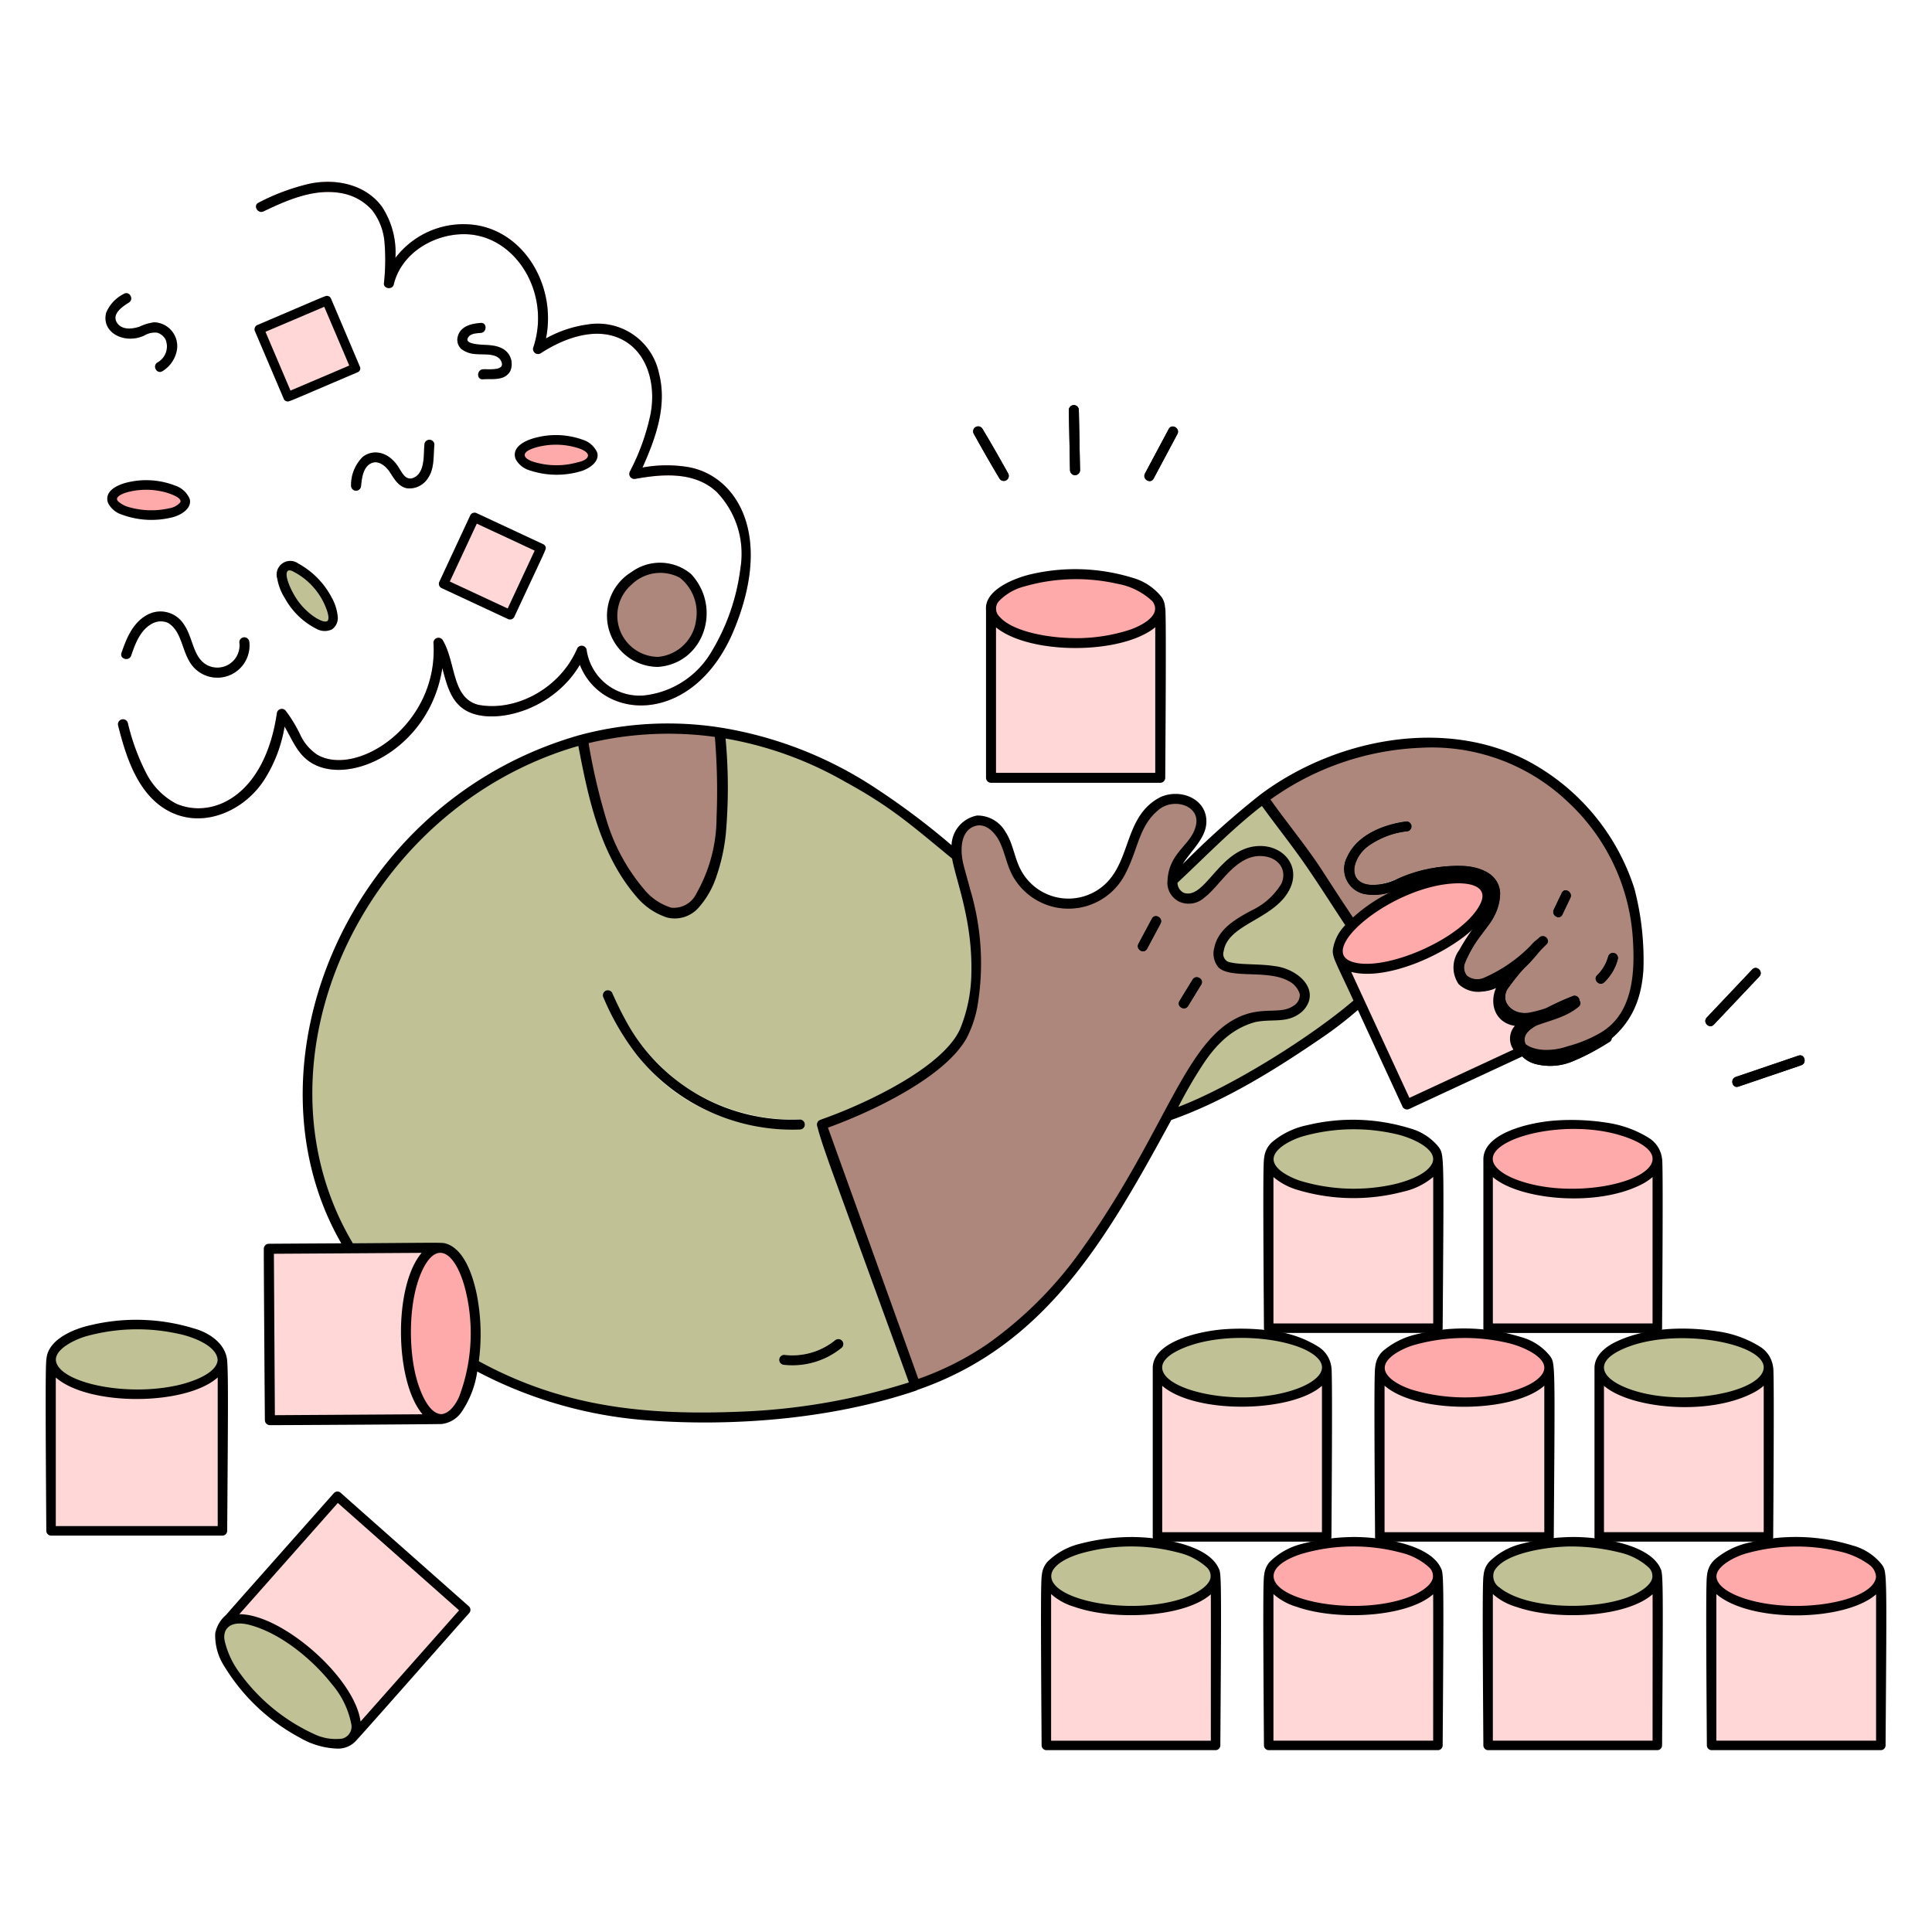 <svg xmlns="http://www.w3.org/2000/svg" viewBox="0 0 200 200"><g><path d="M138.361,99.214a2.439,2.439,0,0,1,.149-1.946,6.659,6.659,0,0,1,1.079-1.541c-1.3-1.985-2.581-3.983-3.914-5.945-1.624-2.388-3.482-4.609-5.13-6.981a.281.281,0,0,1,.072-.366.1.1,0,0,0-.026.011,106.136,106.136,0,0,0-8.829,7.962,3.05,3.05,0,0,0-.1.894,1.346,1.346,0,0,0,1.114,1.425c1.083.174,2.058-.94,2.665-1.688a13.177,13.177,0,0,1,2.288-2.276c2.8-2.1,6.291-.48,5.907,2.192a4.477,4.477,0,0,1-1.427,2.429c-2.026,1.824-6.1,2.8-5.73,5.749.146.615.752.723,1.3.8,2.25.3,5.074-.184,6.876,1.577a2.535,2.535,0,0,1,.686,1.181,2.051,2.051,0,0,1-.942,2.076,4.807,4.807,0,0,1-2.863.669,6.693,6.693,0,0,0-4.89,1.9,17.829,17.829,0,0,0-3.221,4.225c-.649,1.147-2.208,3.979-2.35,4.241,6.408-2.218,16.023-8.323,19.582-11.6C138.35,99.215,138.376,99.315,138.361,99.214Z" fill="#c0c195"></path><path d="M169.428,94.036c-1.025-6.139-5.359-11.621-10.693-14.687-8.508-4.891-20.1-2.878-28.086,3.054-.011.01-.022.021-.032.032a.28.28,0,0,0-.072.366c1.648,2.372,3.506,4.593,5.13,6.981,1.333,1.961,2.615,3.96,3.914,5.945a18.563,18.563,0,0,1,10.491-5.045,13.012,13.012,0,0,0-5.033,1.26,6.15,6.15,0,0,1-3.847.6,2.65,2.65,0,0,1-1.732-3.864c1.036-2.257,3.71-3.3,5.992-3.628a.527.527,0,0,1,.636.361.518.518,0,0,1-.361.636c-2.07.229-4.54,1.252-5.356,3.111a1.648,1.648,0,0,0,1.588,2.455c2.37.108,4.151-2.083,9.307-1.98a5.8,5.8,0,0,1,2.726.692,2.567,2.567,0,0,1,1.291,2.063,5.6,5.6,0,0,1-1.108,3.274,16.443,16.443,0,0,0-2.523,4c-.6,1.39,1.152,2.583,3.17,1.47a9.773,9.773,0,0,0,1.939-1.381c1.226-1.372,1.05-1.145,2.034-2.239.407-.451,1.129.178.813.627a13.663,13.663,0,0,1-2.126,2.355c-.813.911-2.023,2.109-1.571,3.265a2.053,2.053,0,0,0,1.62,1.089,4.326,4.326,0,0,0,2.445-.446,30.783,30.783,0,0,1,2.884-1.311.518.518,0,0,1,.37.958c-.043.023-.23.077-3.2,1.588-1.058.538-2.365,1.131-2.2,2.161a1.4,1.4,0,0,0,.309.678,2.8,2.8,0,0,0,1.9.805c2.252.081,4.175-1.224,6.028-2.3a.5.5,0,0,1,.673.176,6.036,6.036,0,0,0,1.322-1.285C170.489,102.624,170.1,98.036,169.428,94.036Zm-6.861-1.085-.832,1.739c-.287.6-1.179.076-.893-.522q.415-.87.832-1.739C161.961,91.828,162.853,92.354,162.567,92.951Zm4.909,6.351a5.059,5.059,0,0,1-1.408,2.389c-.479.463-1.213-.269-.731-.732a4.32,4.32,0,0,0,1.141-1.932.518.518,0,0,1,1,.275Z" fill="#ae877c"></path><path d="M70.161,58.8a5.457,5.457,0,0,0-7.075,4.381,5.122,5.122,0,0,0,5.823,5.526,5.221,5.221,0,0,0,3.941-4.367C73.135,62.217,72.28,59.659,70.161,58.8Z" fill="#ae877c"></path><path d="M99.8,92.864a23.2,23.2,0,0,1-1.085-4.9c-1.548-1.271-3.085-2.556-4.678-3.771a44.159,44.159,0,0,0-19.4-8.64c-.153,0,.133,0,.145.272.262,5.659.663,9.956-.843,14.661a8.824,8.824,0,0,1-1.928,3.4,2.949,2.949,0,0,1-3.26.7,7.7,7.7,0,0,1-2.912-2.254c-3.665-4.415-4.636-10.284-5.787-15.708a.306.306,0,0,1,.169-.345l-.03,0c-24,6.753-35.437,34.058-24.482,52.654,10.3-.064,9.863-.084,9.971-.041a2.349,2.349,0,0,1,1.54.786,8.209,8.209,0,0,1,1.731,3.591,20.957,20.957,0,0,1,.286,8.384c6.992,3.789,15.272,6.047,28.619,5.223a65.04,65.04,0,0,0,16.94-3.151c.022-.008.028-.028.047-.038l-.046.017a.292.292,0,0,1-.358-.2c-.178-1.082-8.757-23.534-9.638-27.015a.3.3,0,0,1,.2-.358c.675-.218,1.331-.49,1.993-.747a41.1,41.1,0,0,0,9.5-5.2,10.711,10.711,0,0,0,3.027-3.4C101.4,102.669,100.909,97.264,99.8,92.864ZM74.746,115.6c-5.813-2.075-9.84-6.555-12.268-12.31a.527.527,0,0,1,.185-.708.518.518,0,0,1,.708.186,21.478,21.478,0,0,0,7.174,9.466,20.417,20.417,0,0,0,12.275,3.66.518.518,0,0,1,0,1.035A22.534,22.534,0,0,1,74.746,115.6Zm11.673,23.172a.526.526,0,0,1,.732,0,.519.519,0,0,1,0,.732,8.058,8.058,0,0,1-5.968,1.788.526.526,0,0,1-.517-.517.519.519,0,0,1,.517-.518A7.048,7.048,0,0,0,86.419,138.772Z" fill="#c0c195"></path><path d="M74.783,75.825a.31.31,0,0,0-.214-.281,35.06,35.06,0,0,0-14.314.72.31.31,0,0,0-.2.361c1.151,5.424,2.122,11.293,5.787,15.708a7.7,7.7,0,0,0,2.912,2.254,2.949,2.949,0,0,0,3.26-.7,8.824,8.824,0,0,0,1.928-3.4C75.415,85.88,75.071,82.041,74.783,75.825Z" fill="#ae877c"></path><path d="M135.333,102.686a2.535,2.535,0,0,0-.686-1.181c-1.8-1.762-4.62-1.277-6.876-1.577-.544-.072-1.15-.18-1.3-.8-.374-2.949,3.7-3.925,5.73-5.749a4.477,4.477,0,0,0,1.427-2.429c.38-2.648-3.074-4.313-5.907-2.192a13.177,13.177,0,0,0-2.288,2.276c-.607.748-1.582,1.863-2.665,1.688a1.346,1.346,0,0,1-1.114-1.425,4.109,4.109,0,0,1,.977-2.589c1.1-1.364,2.909-3.367,1.554-5.171a3.4,3.4,0,0,0-4.437-.564c-1.82,1.173-2.535,3.34-3.19,5.279-.762,2.255-1.945,3.967-4.141,4.7a5.809,5.809,0,0,1-7.373-3.809,10.6,10.6,0,0,0-1.288-3.1,3.057,3.057,0,0,0-2.426-1.406c-1.658.106-3.063,1.747-2.477,4.64.424,2.091,1.865,5.639,1.93,10.814a16.609,16.609,0,0,1-1.265,6.691,10.711,10.711,0,0,1-3.027,3.4,40.932,40.932,0,0,1-9.5,5.2c-.662.256-1.318.528-1.993.747a.3.3,0,0,0-.2.358c.867,3.428,9.538,26.405,9.638,27.015a.292.292,0,0,0,.358.2,34.522,34.522,0,0,0,5.873-2.645c11.2-6.435,16.872-19.117,22.746-29.506,1.17-2.07,3.074-4.677,5.347-5.625a6.921,6.921,0,0,1,2.764-.5,4.807,4.807,0,0,0,2.863-.669A2.052,2.052,0,0,0,135.333,102.686Zm-15.19-7.074-1.4,2.615c-.315.588-1.208.065-.894-.522l1.4-2.615C119.564,94.5,120.457,95.026,120.143,95.612Zm1.955,8.01q.681-1.11,1.361-2.222c.347-.567,1.242-.047.893.522l-1.36,2.223C122.644,104.712,121.75,104.192,122.1,103.622Z" fill="#ae877c"></path><path d="M71.216,48.347a13.652,13.652,0,0,0-4.7.053c1.376-3.077,2.58-6.395,1.7-9.782a6.465,6.465,0,0,0-7.346-5.033,12.286,12.286,0,0,0-4.345,1.446c1.122-5.528-2.4-11.413-7.91-11.8A8.853,8.853,0,0,0,40.932,26.7a8.621,8.621,0,0,0-1.4-5.313c-1.741-2.343-4.84-2.941-7.554-2.354a22.267,22.267,0,0,0-5.221,1.953c-.595.3-.076,1.178.523.893,2.5-1.191,5.281-2.418,8.125-1.87a5.524,5.524,0,0,1,3.136,1.778A6.277,6.277,0,0,1,39.8,25.029a22.055,22.055,0,0,1-.056,4.291c-.061.582.882.7,1.016.137.769-3.214,4.075-5.209,7.253-5.214C53.378,24.234,57.1,30.405,55.194,36a.523.523,0,0,0,.76.584c2.432-1.6,5.937-2.908,8.688-1.3,2.633,1.539,3.259,5,2.665,7.754a22.926,22.926,0,0,1-2.1,5.77.526.526,0,0,0,.584.76c2.828-.512,6.108-.759,8.383,1.344a9.211,9.211,0,0,1,2.48,7.87A21.932,21.932,0,0,1,73.634,67.5a9.242,9.242,0,0,1-6.97,4.493,5.53,5.53,0,0,1-5.928-4.646.52.52,0,0,0-1.016-.137c-1.85,4.2-6.477,6.476-10.2,5.752-2.763-.7-2.3-4.316-3.685-6.692a.521.521,0,0,0-.964.261c.55,8.5-7.938,13.966-12.025,11.6a5.04,5.04,0,0,1-1.767-2.07,13.876,13.876,0,0,0-1.541-2.529.521.521,0,0,0-.865.228C27.428,82.414,22,84.816,18.26,83.207a7.308,7.308,0,0,1-3.138-3.194,23.021,23.021,0,0,1-1.891-5.172.518.518,0,0,0-1,.275c.81,3.222,2.02,7.068,5.126,8.789,3.6,1.993,7.944.064,10.034-3.237a14.709,14.709,0,0,0,2.069-5.452c.733,1.233,1.231,2.612,2.428,3.516,3.9,2.947,12.606-1.043,13.9-9.569.513,1.9.962,3.855,2.972,4.64,2.937,1.148,8.59-.432,11.266-4.981,2.327,5.922,11.861,6.342,15.975-3.662C80.148,55.088,76.086,49.171,71.216,48.347Z" fill="#ffaaaa"></path><path d="M126.108,163.068c.06,2.706-4.942,3.762-7.656,3.912a22,22,0,0,1-4.362-.161c-2.312-.331-6.212-1.481-6.041-3.754-.04.1-.152-.882-.021,17.62a.294.294,0,0,0,.291.291h17.518a.294.294,0,0,0,.291-.291C126.259,162.275,126.147,163.168,126.108,163.068Z" fill="#ffd7d7"></path><path d="M125.785,162.088a5.617,5.617,0,0,0-2.921-1.905,19.943,19.943,0,0,0-10.505-.32,8.04,8.04,0,0,0-3.536,1.69,2.092,2.092,0,0,0-.6,2.423,5.279,5.279,0,0,0,3.074,2.176,19.749,19.749,0,0,0,11,.181,6.729,6.729,0,0,0,3.277-1.807A1.992,1.992,0,0,0,125.785,162.088Z" fill="#c0c195"></path><path d="M149.124,163.068c.06,2.706-4.939,3.761-7.656,3.912a21.916,21.916,0,0,1-4.362-.161c-2.336-.333-6.211-1.49-6.041-3.755-.04.1-.152-.881-.021,17.621a.294.294,0,0,0,.291.291h17.518a.294.294,0,0,0,.291-.291C149.275,162.275,149.163,163.169,149.124,163.068Z" fill="#ffd7d7"></path><path d="M148.8,162.088a5.617,5.617,0,0,0-2.921-1.905,19.943,19.943,0,0,0-10.5-.32,8.036,8.036,0,0,0-3.535,1.69,2.091,2.091,0,0,0-.606,2.423,5.279,5.279,0,0,0,3.074,2.176,19.756,19.756,0,0,0,11,.181,6.722,6.722,0,0,0,3.278-1.807A1.992,1.992,0,0,0,148.8,162.088Z" fill="#ffaaaa"></path><path d="M171.838,163.068c.06,2.706-4.94,3.761-7.656,3.912a22.036,22.036,0,0,1-4.362-.161c-2.307-.33-6.212-1.479-6.041-3.754-.04.1-.152-.882-.021,17.62a.294.294,0,0,0,.291.291h17.518a.294.294,0,0,0,.291-.291C171.989,162.275,171.877,163.168,171.838,163.068Z" fill="#ffd7d7"></path><path d="M171.515,162.088a5.617,5.617,0,0,0-2.921-1.905,19.943,19.943,0,0,0-10.5-.32,8.025,8.025,0,0,0-3.535,1.69,2.091,2.091,0,0,0-.606,2.423,5.279,5.279,0,0,0,3.074,2.176,19.749,19.749,0,0,0,11,.181,6.728,6.728,0,0,0,3.278-1.807A1.993,1.993,0,0,0,171.515,162.088Z" fill="#c0c195"></path><path d="M194.974,163.068c.06,2.709-4.949,3.762-7.656,3.912a21.913,21.913,0,0,1-4.362-.161c-2.347-.335-6.211-1.494-6.041-3.755-.04.1-.153-.881-.021,17.621a.294.294,0,0,0,.291.291H194.7a.294.294,0,0,0,.291-.291C195.125,162.275,195.013,163.169,194.974,163.068Z" fill="#ffd7d7"></path><path d="M194.651,162.088a5.617,5.617,0,0,0-2.921-1.905,19.947,19.947,0,0,0-10.506-.32,8.041,8.041,0,0,0-3.535,1.69,2.092,2.092,0,0,0-.6,2.423,5.28,5.28,0,0,0,3.074,2.176,19.756,19.756,0,0,0,11.005.181,6.737,6.737,0,0,0,3.277-1.807A1.992,1.992,0,0,0,194.651,162.088Z" fill="#ffaaaa"></path><path d="M157.675,105.887c-2.4-.215-3.356-1.985-2.656-3.7a3.326,3.326,0,0,1-3.439-.082,2.347,2.347,0,0,1-.993-1.283,2.71,2.71,0,0,1,.134-1.612,14.949,14.949,0,0,1,2.569-4.066,9.736,9.736,0,0,0,.508-.9c-2.655,4.408-12.708,8.163-15.151,5.431-.25-.28-1.9-3.92,6.755,14.812a.3.3,0,0,0,.4.1l11.623-5.4A2.2,2.2,0,0,1,157.675,105.887Z" fill="#ffd7d7"></path><path d="M137.61,141.483c.06,2.7-4.934,3.761-7.656,3.912a21.972,21.972,0,0,1-4.362-.161c-2.336-.333-6.211-1.49-6.041-3.755-.04.1-.152-.882-.021,17.621a.3.3,0,0,0,.291.291h17.518a.294.294,0,0,0,.291-.291C137.761,140.69,137.65,141.583,137.61,141.483Z" fill="#ffd7d7"></path><path d="M137.288,140.5a5.623,5.623,0,0,0-2.922-1.9,19.943,19.943,0,0,0-10.505-.32,8.025,8.025,0,0,0-3.535,1.69,2.091,2.091,0,0,0-.6,2.423,5.278,5.278,0,0,0,3.073,2.176,19.758,19.758,0,0,0,11.006.18,6.721,6.721,0,0,0,3.277-1.806A1.992,1.992,0,0,0,137.288,140.5Z" fill="#c0c195"></path><path d="M160.627,141.483c.059,2.706-4.942,3.761-7.656,3.912a21.979,21.979,0,0,1-4.363-.161c-2.316-.331-6.211-1.485-6.041-3.755-.04.1-.152-.882-.02,17.621a.294.294,0,0,0,.291.291h17.518a.3.3,0,0,0,.291-.291C160.777,140.69,160.666,141.583,160.627,141.483Z" fill="#ffd7d7"></path><path d="M160.3,140.5a5.617,5.617,0,0,0-2.921-1.9,19.947,19.947,0,0,0-10.506-.32,8.025,8.025,0,0,0-3.535,1.69,2.092,2.092,0,0,0-.605,2.423,5.283,5.283,0,0,0,3.074,2.176,19.748,19.748,0,0,0,11,.18,6.72,6.72,0,0,0,3.277-1.806A1.992,1.992,0,0,0,160.3,140.5Z" fill="#ffaaaa"></path><path d="M183.34,141.483c.06,2.706-4.942,3.761-7.655,3.912a21.979,21.979,0,0,1-4.363-.161c-2.336-.333-6.211-1.49-6.041-3.755-.04.1-.152-.882-.02,17.621a.294.294,0,0,0,.291.291h17.517a.294.294,0,0,0,.291-.291C183.491,140.69,183.38,141.583,183.34,141.483Z" fill="#ffd7d7"></path><path d="M183.018,140.5a5.623,5.623,0,0,0-2.922-1.9,19.943,19.943,0,0,0-10.5-.32,8.025,8.025,0,0,0-3.535,1.69,2.092,2.092,0,0,0-.605,2.423,5.28,5.28,0,0,0,3.074,2.176,19.752,19.752,0,0,0,11,.18,6.72,6.72,0,0,0,3.277-1.806A1.992,1.992,0,0,0,183.018,140.5Z" fill="#c0c195"></path><path d="M149.124,119.877c.06,2.707-4.942,3.762-7.656,3.912a21.863,21.863,0,0,1-4.363-.161c-2.336-.334-6.21-1.49-6.04-3.754-.04.1-.153-.882-.021,17.621a.3.3,0,0,0,.291.291h17.518a.3.3,0,0,0,.291-.291C149.275,119.084,149.163,119.978,149.124,119.877Z" fill="#ffd7d7"></path><path d="M148.8,118.9a5.623,5.623,0,0,0-2.921-1.905,19.963,19.963,0,0,0-10.5-.32,8.047,8.047,0,0,0-3.535,1.69,2.093,2.093,0,0,0-.606,2.423,5.285,5.285,0,0,0,3.074,2.177,19.771,19.771,0,0,0,11.006.18,6.74,6.74,0,0,0,3.277-1.806A1.994,1.994,0,0,0,148.8,118.9Z" fill="#c0c195"></path><path d="M153.128,91.039c-3.556-1.343-9.18,1.118-12.175,3.458a8,8,0,0,0-2.443,2.771,2.184,2.184,0,0,0,.137,2.405c2.619,2.928,14.116-1.692,15.489-6.288A1.825,1.825,0,0,0,153.128,91.039Z" fill="#ffaaaa"></path><path d="M23.3,140.634a2.4,2.4,0,0,1-1.057,1.968c-2.51,2.058-7.949,2.3-11.277,1.792-2.315-.354-6.124-1.538-5.951-3.769-.04.1-.155-.918-.021,17.849a.294.294,0,0,0,.291.291H23.028a.294.294,0,0,0,.291-.291C23.452,139.88,23.339,140.734,23.3,140.634Z" fill="#ffd7d7"></path><path d="M22.978,139.646a5.672,5.672,0,0,0-2.958-1.934,20.224,20.224,0,0,0-10.609-.334,8.213,8.213,0,0,0-3.6,1.709,2.125,2.125,0,0,0-.637,2.432c1.75,3.782,13.827,4.078,17.252.934A2.1,2.1,0,0,0,22.978,139.646Z" fill="#c0c195"></path><path d="M171.838,119.877c.06,2.709-4.95,3.762-7.656,3.912a21.9,21.9,0,0,1-4.363-.161c-2.311-.33-6.211-1.482-6.04-3.754-.04.1-.153-.882-.021,17.621a.3.3,0,0,0,.291.291h17.518a.3.3,0,0,0,.291-.291C171.989,119.084,171.877,119.978,171.838,119.877Z" fill="#ffd7d7"></path><path d="M171.515,118.9a5.623,5.623,0,0,0-2.921-1.905,19.964,19.964,0,0,0-10.5-.32,8.047,8.047,0,0,0-3.535,1.69,2.091,2.091,0,0,0-.606,2.423,5.285,5.285,0,0,0,3.074,2.177,19.767,19.767,0,0,0,11,.18,6.737,6.737,0,0,0,3.278-1.806A2,2,0,0,0,171.515,118.9Z" fill="#ffaaaa"></path><path d="M48.422,166.45s-12.748-11.266-13.284-11.763a.3.3,0,0,0-.411,0C22.179,168.862,22.933,167.979,22.9,168.08a2.391,2.391,0,0,1,2.158-.779c3.2.187,9.208,4.279,11.544,9.172.563,1.18.924,2.821-.017,3.728.158-.082,9.346-10.526,11.837-13.34A.423.423,0,0,0,48.422,166.45Z" fill="#ffd7d7"></path><path d="M24.2,167.338a2,2,0,0,0-1.722,1.746,5.751,5.751,0,0,0,.95,3.369,20.238,20.238,0,0,0,7.753,7.282,7.989,7.989,0,0,0,3.829,1.085,2.1,2.1,0,0,0,2.06-1.443C38.167,175.335,29.021,166.632,24.2,167.338Z" fill="#c0c195"></path><path d="M42.009,141.344a21.346,21.346,0,0,1,.032-7.063c.38-2.13,1.52-5.54,3.64-5.386-.113-.045-17.75.089-17.85.09a.293.293,0,0,0-.291.291c-.008,2,.1,17.013.11,17.744a.3.3,0,0,0,.291.291c.611,0,17.7-.077,17.839-.131C43.453,147.231,42.392,143.65,42.009,141.344Z" fill="#ffd7d7"></path><path d="M48.952,133.272a8.209,8.209,0,0,0-1.731-3.591,2.308,2.308,0,0,0-1.54-.786c-3.386-.3-5.148,8.9-3.042,15a6.217,6.217,0,0,0,1.645,2.727,2.017,2.017,0,0,0,2.483.225,5.665,5.665,0,0,0,1.916-2.968A20.151,20.151,0,0,0,48.952,133.272Z" fill="#ffaaaa"></path><path d="M37.047,37.954c-.867-2.039-2.85-6.694-2.973-6.983-.066-.157-.269-.159-.4-.105l-6.983,2.973a.233.233,0,0,0-.139.3c.064.179,2.965,6.983,3.008,7.083a.3.3,0,0,0,.4.105l6.983-2.973C37.1,38.285,37.1,38.082,37.047,37.954Z" fill="#ffd7d7"></path><path d="M34.572,62.89a8.168,8.168,0,0,0-2.835-3.808c-.654-.49-2.075-1.3-2.686-.3a2.149,2.149,0,0,0,0,1.732,8.673,8.673,0,0,0,3.074,4.013,3.08,3.08,0,0,0,1.547.609C34.912,65.15,34.867,63.728,34.572,62.89Z" fill="#c0c195"></path><path d="M18.075,50.462a8.11,8.11,0,0,0-4.749-.349c-.813.179-2.369.746-1.956,1.874a2.227,2.227,0,0,0,1.335,1.1,8.644,8.644,0,0,0,5.023.283A3.029,3.029,0,0,0,19.2,52.59C20,51.658,18.892,50.787,18.075,50.462Z" fill="#ffaaaa"></path><path d="M60.224,45.7a8.673,8.673,0,0,0-5.03-.109c-2.039.538-2.362,2.162-.263,2.924a8.055,8.055,0,0,0,4.759.185C62.48,47.977,61.953,46.159,60.224,45.7Z" fill="#ffaaaa"></path><path d="M56.147,56.515c-6.692-3.121-6.834-3.209-6.938-3.223a.239.239,0,0,0-.338.119c-.884,2.032-3.075,6.594-3.208,6.879a.3.3,0,0,0,.105.4L52.646,63.9a.3.3,0,0,0,.4-.1c.936-2.008,3.075-6.593,3.207-6.878A.294.294,0,0,0,56.147,56.515Z" fill="#ffd7d7"></path><path d="M15.118,63.723c-1.416.83-2.033,2.4-2.541,3.867-.218.63.781.9,1,.275.429-1.241.924-2.623,2.151-3.3a1.881,1.881,0,0,1,1.665-.089c1.642.99,1.372,3.441,2.856,4.8a3.329,3.329,0,0,0,5.563-2.784.529.529,0,0,0-.517-.518.519.519,0,0,0-.518.518,2.3,2.3,0,0,1-3.294,2.383c-1.72-.878-1.408-3.3-2.88-4.766A2.86,2.86,0,0,0,15.118,63.723Z" fill="#c0c195"></path><path d="M36.86,50.8a.526.526,0,0,0,.518-.518c.083-.81.212-1.949,1.066-2.335.77-.348,1.544.357,1.932.957.459.712.911,1.521,1.833,1.653a2.288,2.288,0,0,0,2.15-1.155c.633-.987.491-2.248.609-3.362a.517.517,0,0,0-.517-.517.526.526,0,0,0-.517.517c-.106.995.132,3.1-1.325,3.488-.768.1-1.016-.707-1.5-1.38-1.06-1.476-2.584-1.622-3.567-.843a4.094,4.094,0,0,0-1.2,2.978A.518.518,0,0,0,36.86,50.8Z" fill="#c0c195"></path><path d="M49.767,34.464c.659-.055.665-1.09,0-1.035-.967.08-2.073.316-2.375,1.395a1.294,1.294,0,0,0,.361,1.3,2.684,2.684,0,0,0,1.55.533c.766.076,2.163-.135,2.579.727.52,1.076-1.391.8-1.888.846-.658.058-.664,1.093,0,1.035.982-.085,2.227.2,2.821-.843a1.818,1.818,0,0,0-.892-2.383c-.984-.475-2.042-.227-3.058-.5-.368-.1-.65-.285-.369-.661S49.358,34.5,49.767,34.464Z" fill="#c0c195"></path><path d="M14.945,34.728a2.127,2.127,0,0,1,1.329-.291,1.478,1.478,0,0,1,.864.7,1.9,1.9,0,0,1-.844,2.391c-.559.358-.044,1.248.522.893A3.21,3.21,0,0,0,18.331,36.1a2.469,2.469,0,0,0-2.359-2.734,4.864,4.864,0,0,0-1.515.447c-.789.272-1.939.384-2.4-.492s.663-1.612,1.284-2c.562-.354.044-1.25-.522-.894a3.825,3.825,0,0,0-1.826,1.947C10.458,34.462,12.939,35.675,14.945,34.728Z" fill="#c0c195"></path><path d="M81.183,140.257a.519.519,0,0,0-.517.518.526.526,0,0,0,.517.517,8.058,8.058,0,0,0,5.968-1.788.519.519,0,0,0,0-.732.526.526,0,0,0-.732,0A7.048,7.048,0,0,1,81.183,140.257Z" fill="#c0c195"></path><path d="M65.943,109.229a20.64,20.64,0,0,0,16.877,7.7.518.518,0,0,0,0-1.035,19.544,19.544,0,0,1-18.085-10.327c-.5-.911-.947-1.847-1.364-2.8a.518.518,0,0,0-.708-.186.527.527,0,0,0-.185.708A26.2,26.2,0,0,0,65.943,109.229Z" fill="#c0c195"></path><path d="M103.473,49.544a.518.518,0,0,0,.894-.522c-.866-1.554-1.742-3.1-2.66-4.626a.517.517,0,0,0-.893.522C101.679,46.472,102.555,48.021,103.473,49.544Z" fill="#000000"></path><path d="M110.77,48.69a.518.518,0,0,0,1.035,0l-.124-6.257a.518.518,0,0,0-1.035,0S110.763,48.426,110.77,48.69Z" fill="#000000"></path><path d="M119.42,49.544l2.463-4.615c.314-.587-.579-1.111-.893-.522l-2.463,4.615C118.213,49.609,119.106,50.133,119.42,49.544Z" fill="#000000"></path><path d="M120.379,62.905c.06,2.7-4.935,3.761-7.656,3.911a21.889,21.889,0,0,1-4.362-.16c-2.315-.331-6.212-1.485-6.041-3.755-.04.1-.152-.882-.021,17.621a.294.294,0,0,0,.291.291h17.518a.294.294,0,0,0,.291-.291C120.53,62.111,120.418,63.005,120.379,62.905Z" fill="#ffd7d7"></path><path d="M120.056,61.924a5.621,5.621,0,0,0-2.921-1.9,19.943,19.943,0,0,0-10.505-.32,8.025,8.025,0,0,0-3.535,1.69,2.09,2.09,0,0,0-.606,2.422,5.285,5.285,0,0,0,3.074,2.177,19.748,19.748,0,0,0,11,.18,6.727,6.727,0,0,0,3.278-1.806A1.994,1.994,0,0,0,120.056,61.924Z" fill="#ffaaaa"></path><path d="M177.411,106.071l4.716-4.983c.457-.484-.273-1.217-.732-.732l-4.715,4.984C176.222,105.823,176.952,106.556,177.411,106.071Z" fill="#000000"></path><path d="M179.684,111.486c-.626.214-.357,1.213.275,1l6.5-2.21c.627-.213.358-1.213-.275-1Z" fill="#000000"></path><path d="M161.735,94.69q.417-.868.832-1.739c.286-.6-.606-1.123-.893-.522q-.416.87-.832,1.739C160.556,94.766,161.448,95.291,161.735,94.69Z" fill="#000000"></path><path d="M166.068,101.691a5.054,5.054,0,0,0,1.408-2.389.518.518,0,0,0-1-.275,4.325,4.325,0,0,1-1.141,1.932C164.856,101.421,165.589,102.154,166.068,101.691Z" fill="#000000"></path><path d="M166.081,106.979c-1.863,1.062-3.776,2.383-6.028,2.3a2.8,2.8,0,0,1-1.9-.805,1.413,1.413,0,0,1-.309-.678c-.181-1.106,1.308-1.693,2.421-2.278,2.56-1.344,2.928-1.4,3.072-1.535a.521.521,0,0,0-.467-.894,30.783,30.783,0,0,0-2.884,1.311,4.316,4.316,0,0,1-2.445.446,2.053,2.053,0,0,1-1.62-1.089c-.452-1.156.762-2.359,1.571-3.265a13.623,13.623,0,0,0,2.126-2.355c.328-.465-.417-1.067-.813-.627-.539.6-1.9,2.088-2.034,2.239a9.773,9.773,0,0,1-1.939,1.381c-1.978,1.09-3.609,0-3.224-1.319a15.9,15.9,0,0,1,2.577-4.147,5.609,5.609,0,0,0,1.108-3.274A2.564,2.564,0,0,0,154,90.329a5.8,5.8,0,0,0-2.726-.692,15.182,15.182,0,0,0-6.749,1.411c-2.159.987-4.557.737-4.316-1.258a3.725,3.725,0,0,1,1.651-2.354,8.569,8.569,0,0,1,3.875-1.385.517.517,0,0,0,.361-.636.527.527,0,0,0-.636-.361c-2.282.325-4.956,1.371-5.992,3.628a2.65,2.65,0,0,0,1.732,3.864,6.15,6.15,0,0,0,3.847-.6,13.034,13.034,0,0,1,5.033-1.26c3.878-.212,5.3,1.169,3.21,4.462a14.925,14.925,0,0,0-2.569,4.066,2.71,2.71,0,0,0-.134,1.612,2.347,2.347,0,0,0,.993,1.283,3.326,3.326,0,0,0,3.439.082c-.7,1.724.266,3.486,2.656,3.7a2.231,2.231,0,0,0-.882,1.719,2.821,2.821,0,0,0,2.234,2.554,6,6,0,0,0,3.693-.262,24.416,24.416,0,0,0,3.881-2.024C167.181,107.561,166.661,106.649,166.081,106.979Z" fill="#000000"></path><path d="M118.741,98.227l1.4-2.615c.314-.586-.579-1.11-.894-.522l-1.4,2.615C117.533,98.292,118.426,98.815,118.741,98.227Z" fill="#000000"></path><path d="M122.992,104.145l1.36-2.223c.349-.569-.546-1.089-.893-.522q-.681,1.112-1.361,2.222C121.749,104.192,122.644,104.712,122.992,104.145Z" fill="#000000"></path></g><g><path d="M27.285,21.88c2.5-1.191,5.281-2.418,8.125-1.87a5.524,5.524,0,0,1,3.136,1.778A6.277,6.277,0,0,1,39.8,25.029a22.055,22.055,0,0,1-.056,4.291c-.061.582.882.7,1.016.137.769-3.214,4.075-5.209,7.253-5.214C53.378,24.234,57.1,30.405,55.194,36a.523.523,0,0,0,.76.584c2.432-1.6,5.937-2.908,8.688-1.3,2.633,1.539,3.259,5,2.665,7.754a22.926,22.926,0,0,1-2.1,5.77.526.526,0,0,0,.584.76c2.828-.512,6.108-.759,8.383,1.344a9.211,9.211,0,0,1,2.48,7.87A21.932,21.932,0,0,1,73.634,67.5a9.242,9.242,0,0,1-6.97,4.493,5.53,5.53,0,0,1-5.928-4.646.52.52,0,0,0-1.016-.137c-1.85,4.2-6.477,6.476-10.2,5.752-2.763-.7-2.3-4.316-3.685-6.692a.521.521,0,0,0-.964.261c.55,8.5-7.938,13.966-12.025,11.6a5.04,5.04,0,0,1-1.767-2.07,13.876,13.876,0,0,0-1.541-2.529.521.521,0,0,0-.865.228C27.428,82.414,22,84.816,18.26,83.207a7.308,7.308,0,0,1-3.138-3.194,23.021,23.021,0,0,1-1.891-5.172.517.517,0,0,0-1,.275c.81,3.222,2.02,7.068,5.126,8.789,3.6,1.993,7.944.064,10.034-3.237a14.709,14.709,0,0,0,2.069-5.452c.733,1.233,1.231,2.612,2.428,3.516,3.9,2.947,12.606-1.043,13.9-9.569.513,1.9.962,3.855,2.972,4.64,2.937,1.148,8.59-.432,11.266-4.981,2.327,5.922,11.861,6.342,15.975-3.662,4.142-10.072.08-15.99-4.79-16.813a13.652,13.652,0,0,0-4.7.053c1.376-3.077,2.58-6.395,1.7-9.782a6.465,6.465,0,0,0-7.346-5.033,12.286,12.286,0,0,0-4.345,1.446c1.122-5.528-2.4-11.413-7.91-11.8A8.853,8.853,0,0,0,40.932,26.7a8.621,8.621,0,0,0-1.4-5.313c-1.741-2.343-4.84-2.941-7.554-2.354a22.267,22.267,0,0,0-5.221,1.953C26.167,21.284,26.686,22.165,27.285,21.88Z" fill="#000000"></path><path d="M15.118,63.723c-1.416.83-2.033,2.4-2.541,3.867-.218.63.781.9,1,.275.429-1.241.924-2.623,2.151-3.3a1.881,1.881,0,0,1,1.665-.089c1.642.99,1.372,3.441,2.856,4.8a3.329,3.329,0,0,0,5.563-2.784.529.529,0,0,0-.517-.518.519.519,0,0,0-.518.518,2.3,2.3,0,0,1-3.294,2.383c-1.72-.878-1.408-3.3-2.88-4.766A2.86,2.86,0,0,0,15.118,63.723Z" fill="#000000"></path><path d="M36.86,50.8a.526.526,0,0,0,.518-.518c.083-.81.212-1.949,1.066-2.335.77-.348,1.544.357,1.932.957.459.712.911,1.521,1.833,1.653a2.288,2.288,0,0,0,2.15-1.155c.633-.987.491-2.248.609-3.362a.517.517,0,0,0-.517-.517.526.526,0,0,0-.517.517c-.106.995.132,3.1-1.325,3.488-.768.1-1.016-.707-1.5-1.38-1.06-1.476-2.584-1.622-3.567-.843a4.094,4.094,0,0,0-1.2,2.978A.518.518,0,0,0,36.86,50.8Z" fill="#000000"></path><path d="M49.767,34.464c.659-.055.665-1.09,0-1.035-.967.08-2.073.316-2.375,1.395a1.294,1.294,0,0,0,.361,1.3,2.684,2.684,0,0,0,1.55.533c.766.076,2.163-.135,2.579.727.52,1.076-1.391.8-1.888.846-.658.058-.664,1.093,0,1.035.982-.085,2.227.2,2.821-.843a1.818,1.818,0,0,0-.892-2.383c-.984-.475-2.042-.227-3.058-.5-.368-.1-.65-.285-.369-.661S49.358,34.5,49.767,34.464Z" fill="#000000"></path><path d="M14.945,34.728a2.127,2.127,0,0,1,1.329-.291,1.478,1.478,0,0,1,.864.7,1.9,1.9,0,0,1-.844,2.391c-.559.358-.044,1.248.522.893A3.21,3.21,0,0,0,18.331,36.1a2.469,2.469,0,0,0-2.359-2.734,4.864,4.864,0,0,0-1.515.447c-.789.272-1.939.384-2.4-.492s.663-1.612,1.284-2c.562-.354.044-1.25-.522-.894a3.825,3.825,0,0,0-1.826,1.947C10.458,34.462,12.939,35.675,14.945,34.728Z" fill="#000000"></path><path d="M103.473,49.544a.518.518,0,0,0,.894-.522c-.866-1.554-1.742-3.1-2.66-4.626a.517.517,0,0,0-.893.522C101.679,46.472,102.555,48.021,103.473,49.544Z" fill="#000000"></path><path d="M110.77,48.69a.518.518,0,0,0,1.035,0l-.124-6.257a.518.518,0,0,0-1.035,0S110.763,48.426,110.77,48.69Z" fill="#000000"></path><path d="M119.42,49.544l2.463-4.615c.314-.587-.579-1.111-.893-.522l-2.463,4.615C118.213,49.609,119.106,50.133,119.42,49.544Z" fill="#000000"></path><path d="M68.114,69.038c4.777-.345,6.662-6.149,3.422-9.619a5,5,0,0,0-6.154-.21,5.3,5.3,0,0,0,2.732,9.829ZM65.4,60.5a4.261,4.261,0,0,1,5-.676,4.643,4.643,0,0,1,1.654,4.39A4.361,4.361,0,0,1,68.114,68,4.26,4.26,0,0,1,65.4,60.5Z" fill="#000000"></path><path d="M121.252,115.941c5.565-1.968,10.769-5.213,15.629-8.541a39.67,39.67,0,0,0,3.686-2.847l4.639,10.046a.528.528,0,0,0,.708.186l11.678-5.424a3.285,3.285,0,0,0,1.434.8,5.978,5.978,0,0,0,3.694-.262c5.16-2.088,7.149-5.147,7.409-9.593a29.186,29.186,0,0,0-.931-8.3,22.847,22.847,0,0,0-11.133-13.28c-8.578-4.433-19.813-2.256-27.53,3.482-.012.009-.021.022-.032.032a.089.089,0,0,0-.026.01,87.931,87.931,0,0,0-8.047,7.207c.984-1.564,2.547-2.8,2.452-4.586-.119-2.244-2.715-3.246-4.718-2.372-3.837,1.928-3,6.644-5.912,9.165a5.578,5.578,0,0,1-8.674-1.8c-.585-1.206-.737-2.6-1.482-3.733a3.331,3.331,0,0,0-2.951-1.707,3.236,3.236,0,0,0-2.642,3.07,77.113,77.113,0,0,0-8.444-6.282A40.913,40.913,0,0,0,74.7,75.334c-.014,0-.029,0-.044,0l-.024-.01a35.28,35.28,0,0,0-14.435.72c-.015,0-.025.012-.039.016l-.024,0c-24.212,6.794-35.38,34.291-24.806,52.648-1.25.008-6.246.034-7.5.047a.522.522,0,0,0-.518.517c-.008,2,.1,17.013.111,17.744a.522.522,0,0,0,.517.517c1.009,0,17.684-.092,17.794-.121a2.908,2.908,0,0,0,2.071-1.278,9.962,9.962,0,0,0,1.6-4.153A44.833,44.833,0,0,0,66.9,147.023c9,.695,19.279-.127,27.96-3.077a.569.569,0,0,0,.121-.066C108.268,139.3,114.562,128.235,121.252,115.941Zm29.394-24.494c1.789-.076,3.385.438,2.622,2.066-1.722,3.678-10.225,7.273-13.435,6C136.419,98.17,144.2,91.719,150.646,91.447ZM145.9,113.653l-6.023-13.042c3.571.952,9.671-1.713,12.588-4.413a19.3,19.3,0,0,0-1.4,2.14,3.047,3.047,0,0,0-.066,3.54,2.942,2.942,0,0,0,2.735.708,6.186,6.186,0,0,0,1.143-.332c-.76,1.748-.026,3.648,1.939,3.941a1.992,1.992,0,0,0-.145,2.456Zm1.072-36.237a20.427,20.427,0,0,1,15.272,5.538,21.117,21.117,0,0,1,6.788,14.238c.252,3.809-.087,7.877-3.447,9.777a13.835,13.835,0,0,1-3.3,1.339c-1.375.48-3.271.6-4.359-.224-.366-.88.3-1.452,1.125-1.92,1.569-.573,3.151-.9,4.4-1.968a.463.463,0,0,0,.061-.634.516.516,0,0,0-.647-.471,27.5,27.5,0,0,0-2.761,1.252,12.585,12.585,0,0,1-1.808.483c-1.611.3-2.969-.98-2.3-2.336a23.9,23.9,0,0,1,1.84-2.319c1.089-1.025,1.159-1.356,2.255-2.4.485-.461-.241-1.179-.731-.732-.127.116-.563.477-.789.726a15.317,15.317,0,0,1-4.975,3.463,1.726,1.726,0,0,1-1.732-.228,1.321,1.321,0,0,1-.2-1.342c1.006-2.878,3.674-4.233,3.63-7.27-.139-1.938-2.09-2.717-4.016-2.755a15.182,15.182,0,0,0-6.749,1.411,5.765,5.765,0,0,1-2.712.558c-2.169-.167-2.158-2.674.047-4.17a8.569,8.569,0,0,1,3.875-1.385.517.517,0,0,0,.361-.636.528.528,0,0,0-.636-.362c-2.282.326-4.956,1.372-5.992,3.629a2.652,2.652,0,0,0,1.732,3.864c2.112.442,3.732-.751,2.064.159a16.459,16.459,0,0,0-3.209,2.277c-2.939-4.414-3-4.639-4.032-6.115-1.454-2.067-3.046-4.032-4.507-6.094A28.64,28.64,0,0,1,146.976,77.416Zm-16.342,6.013c1.449,2.008,3,3.942,4.414,5.975,1.453,2.089,2.81,4.248,4.215,6.37a4.561,4.561,0,0,0-1.283,2.557c-.061.768.314,1.3,2.136,5.244-4.365,3.745-12.613,8.919-18.133,11.011a47,47,0,0,1,2.6-4.472c1.757-2.647,3.489-3.771,5.327-4.3,1.8-.388,3.34.182,4.808-1.027a2.588,2.588,0,0,0,.768-1.1c.621-1.87-1.585-3.473-3.552-3.679-1.622-.265-3.705-.09-4.816-.454a.9.9,0,0,1-.44-1.077c.436-2.9,5.425-3.3,6.9-6.569,1.107-2.452-.986-4.668-3.726-4.288-3.727.517-5.149,5.564-7.316,4.8a1.175,1.175,0,0,1-.638-1.04C124.775,88.694,127.512,85.835,130.634,83.429ZM74,76.283a66.938,66.938,0,0,1,.177,8.366,15.968,15.968,0,0,1-2.085,7.845,2.587,2.587,0,0,1-2.6,1.468,5.824,5.824,0,0,1-2.822-1.909,19.936,19.936,0,0,1-3.782-6.822,63.282,63.282,0,0,1-1.958-8.3A35.416,35.416,0,0,1,74,76.283ZM28.455,146.5c-.011-1.83-.1-16.149-.1-16.709l15.294-.095c-2.94,3.447-2.794,13.324.09,16.709Zm19.072-1.908c-.335.747-.974,1.732-1.842,1.8-1.461-.046-2.4-2.848-2.716-4.279-.69-3.1-.624-7.7.744-10.6,1.542-3.271,3.416-1.785,4.391,1.717A18.6,18.6,0,0,1,47.527,144.591Zm29.288,1.537c-9.955.422-18.542-.459-27.246-5.217a21.377,21.377,0,0,0-.2-6.842c-.387-1.926-1.269-4.693-3.137-5.314-.464-.154-.178-.11-9.706-.05C25.4,110.017,37.515,83.664,59.87,77.22c1.047,5.5,2.267,11.273,6.05,15.644a6.939,6.939,0,0,0,3.11,2.11,3.284,3.284,0,0,0,3.236-.955,9.227,9.227,0,0,0,1.926-3.373,19.606,19.606,0,0,0,.945-4.331,55.071,55.071,0,0,0-.025-9.863A37.723,37.723,0,0,1,87.5,80.936c4.8,2.621,6.9,4.535,11.061,7.942.4,2.291,2.146,6.447,1.992,11.963a15.715,15.715,0,0,1-1.18,5.716c-1.7,3.7-8.568,7.047-12.332,8.563-2.269.913-2.236.761-2.4,1.038a.514.514,0,0,0-.053.391c.354,1.359.839,2.692,1.3,4.016.3.864,8.182,22.469,8.2,22.542A65.615,65.615,0,0,1,76.815,146.128Zm25.4-6.992a30.682,30.682,0,0,1-7.151,3.607c-.09-.3-9.324-25.906-9.353-26.011,4.434-1.6,12.066-5.159,14.358-9.277a11.831,11.831,0,0,0,1.106-3.237,26.585,26.585,0,0,0-.736-12.124c-.207-.807-.551-1.973-.707-2.615-.407-1.68-.223-3.591,1.285-3.989,1.093-.289,2.023.759,2.454,1.632.592,1.2.764,2.565,1.462,3.723a6.609,6.609,0,0,0,11.63-.524c1.3-2.564,1.356-4.852,3.4-6.507,1.548-1.256,4.184-.433,3.867,1.48-.358,2.156-2.8,2.821-2.965,5.807a2.177,2.177,0,0,0,1.266,2.263,2.4,2.4,0,0,0,2.551-.452c1.636-1.2,3.274-4.546,6.067-4.282,1.712.162,2.5,1.517,1.9,2.849a7.122,7.122,0,0,1-3.094,2.769c-1.626.88-3.444,1.912-3.842,3.827a2.246,2.246,0,0,0,.4,2.045c1.224,1.253,5.086.223,7.258,1.423a2.254,2.254,0,0,1,1.18,1.359,1.3,1.3,0,0,1-.66,1.223c-1.328.913-3.086.064-5.45,1.073-5.768,2.462-7.726,11.882-16.312,23.941A40.787,40.787,0,0,1,102.215,139.136Z" fill="#000000"></path><path d="M126.119,162.274c-1.212-2.489-6.377-3.163-9-3.163a21.664,21.664,0,0,0-5.359.71,7.194,7.194,0,0,0-3.33,1.857,2.376,2.376,0,0,0-.577,1.351c-.1.5-.129,3.049-.025,17.658a.5.5,0,0,0,.491.489h17.52a.5.5,0,0,0,.489-.489C126.459,162.249,126.427,162.908,126.119,162.274Zm-14.357-1.425a19.077,19.077,0,0,1,10.2-.131,6.686,6.686,0,0,1,2.95,1.522,1.234,1.234,0,0,1,.393,1.139c-.224.929-1.723,1.72-2.94,2.115-5.532,1.8-13.8.108-13.532-2.455C108.92,162.206,109.987,161.408,111.762,160.849Zm-2.952,4.167a6.267,6.267,0,0,0,2.415,1.325c4.133,1.455,11.406,1.1,14.119-1.3.01.686,0,10.909,0,15.157H108.81Z" fill="#000000"></path><path d="M149.135,162.274c-1.224-2.5-6.447-3.183-9.042-3.163a21.7,21.7,0,0,0-5.317.71,7.19,7.19,0,0,0-3.329,1.857,2.373,2.373,0,0,0-.578,1.351c-.106.5-.129,3.04-.025,17.657a.5.5,0,0,0,.492.49h17.52a.5.5,0,0,0,.488-.489C149.473,162.569,149.449,162.915,149.135,162.274Zm-14.357-1.425a19.081,19.081,0,0,1,10.2-.131,6.685,6.685,0,0,1,2.949,1.521,1.231,1.231,0,0,1,.394,1.14c-.224.929-1.723,1.72-2.94,2.115-5.532,1.8-13.794.108-13.532-2.455C131.936,162.206,133,161.408,134.778,160.849Zm-2.952,4.167a6.271,6.271,0,0,0,2.416,1.325c4.133,1.455,11.407,1.1,14.118-1.305.011.688,0,10.916,0,15.158H131.826Z" fill="#000000"></path><path d="M171.849,162.274c-1.224-2.5-6.448-3.183-9.042-3.163a21.7,21.7,0,0,0-5.317.71,7.19,7.19,0,0,0-3.329,1.857,2.37,2.37,0,0,0-.578,1.351c-.1.5-.129,3.052-.025,17.657a.5.5,0,0,0,.491.49H171.57a.5.5,0,0,0,.488-.489C172.187,162.569,172.162,162.915,171.849,162.274Zm-3.752,3.22c-3.784,1.229-10.229.992-12.867-1.154a1.415,1.415,0,0,1-.557-1.685c1.024-1.951,5.758-2.566,7.979-2.566a21.161,21.161,0,0,1,5.042.629,6.694,6.694,0,0,1,2.95,1.521,1.236,1.236,0,0,1,.393,1.14C170.813,164.308,169.314,165.1,168.1,165.494Zm-13.557-.478a6.264,6.264,0,0,0,2.416,1.325c4.131,1.455,11.406,1.1,14.118-1.305.011.688,0,10.916,0,15.158H154.54Z" fill="#000000"></path><path d="M194.807,161.962a5.773,5.773,0,0,0-3.014-1.969,20.072,20.072,0,0,0-10.612-.325,8.173,8.173,0,0,0-3.622,1.734,2.494,2.494,0,0,0-.844,1.641c-.091.443-.128,2.8-.021,17.644a.5.5,0,0,0,.491.489h17.521a.5.5,0,0,0,.488-.489C195.323,162.431,195.35,162.765,194.807,161.962Zm-17.131,3.054c3.525,3.023,13.323,2.851,16.535.03v15.148H177.676Zm3.037.5c-.974-.308-2.658-.981-2.983-2.041-.35-1.141,1.541-2.195,2.9-2.625a19.421,19.421,0,0,1,9.65-.276A8.215,8.215,0,0,1,193.529,162a1.659,1.659,0,0,1,.674,1.209C194.059,165.737,186.111,167.215,180.713,165.515Z" fill="#000000"></path><path d="M137.824,141.535a2.914,2.914,0,0,0-1.392-2.148,11.246,11.246,0,0,0-4.077-1.521,23.838,23.838,0,0,0-5.639-.26c-2.535.188-7.341,1.259-7.385,3.976V159.1a.493.493,0,0,0,.49.488h17.521a.5.5,0,0,0,.488-.489C137.952,141.984,137.853,141.631,137.824,141.535Zm-15.994-1.673c4.423-2.291,12.424-1.443,14.545.705,1.326,1.341-.338,2.553-2.116,3.2-5.482,2.008-13.813.331-13.948-2.152C120.277,141,120.8,140.394,121.83,139.862Zm-1.518,3.595c3.463,2.99,13.433,2.781,16.536,0v15.156H120.312Z" fill="#000000"></path><g><path d="M160.46,140.377a5.779,5.779,0,0,0-3.015-1.969,20.078,20.078,0,0,0-10.611-.326,8.193,8.193,0,0,0-3.623,1.734,2.5,2.5,0,0,0-.842,1.642c-.091.443-.128,2.794-.022,17.644a.5.5,0,0,0,.488.489h17.523a.5.5,0,0,0,.488-.489C160.976,140.89,161,141.181,160.46,140.377Zm-4.77,3.855a19.222,19.222,0,0,1-9.6-.394c-.657-.223-2.23-.847-2.651-1.815-.551-1.265,1.53-2.342,2.847-2.759a19.409,19.409,0,0,1,9.65-.276c1.654.345,4.586,1.611,3.8,3.107C159.045,143.4,156.464,144.061,155.69,144.232Zm-12.361-.787c3.459,3,13.383,2.823,16.536,0v15.167H143.329Z" fill="#000000"></path><path d="M183.554,141.535a2.91,2.91,0,0,0-1.391-2.148,11.26,11.26,0,0,0-4.077-1.521c-4.129-.683-8.09-.294-10.865,1.066-.8.391-2.137,1.254-2.16,2.647V159.1a.492.492,0,0,0,.49.488h17.521a.5.5,0,0,0,.488-.489C183.682,141.984,183.584,141.631,183.554,141.535Zm-.975,17.074H166.043V143.458c2.692,2.331,10.64,3.154,15.331.786a5.465,5.465,0,0,0,1.205-.791Zm-.118-16.553c-1.092,2.335-9.161,3.609-14.126,1.606-2.5-1.007-3.241-2.521-.775-3.8C173.006,137.041,183.824,139.14,182.461,142.056Z" fill="#000000"></path></g><path d="M148.957,118.772a5.774,5.774,0,0,0-3.014-1.97,20.07,20.07,0,0,0-10.611-.325,8.182,8.182,0,0,0-3.623,1.734,2.494,2.494,0,0,0-.843,1.642c-.092.443-.128,2.794-.022,17.643a.5.5,0,0,0,.492.49h17.52a.5.5,0,0,0,.488-.49C149.471,119.6,149.512,119.593,148.957,118.772Zm-17.131,3.075a6.827,6.827,0,0,0,2.549,1.346,20.154,20.154,0,0,0,10.89.167,7.192,7.192,0,0,0,3.1-1.524V137H131.826Zm16.4-1.357c-.686,1.305-3.267,1.965-4.041,2.136a19.211,19.211,0,0,1-9.6-.394c-1.3-.442-3.205-1.44-2.641-2.683.39-.855,1.771-1.554,2.836-1.891a19.409,19.409,0,0,1,9.65-.276C146.082,117.727,149.016,118.994,148.229,120.49Z" fill="#000000"></path><path d="M20.083,137.522a20.344,20.344,0,0,0-10.715-.339c-1.82.4-4.347,1.494-4.552,3.42-.094.461-.129,2.892-.022,17.872a.5.5,0,0,0,.491.49H23.031a.5.5,0,0,0,.488-.49c.084-11.816.123-15.945,0-17.591C23.388,139.077,21.6,137.929,20.083,137.522ZM5.776,142.6c3.4,2.983,13.435,2.95,16.762-.006v15.385H5.776Zm12.434.838c-5.2,1.119-11.686-.248-12.375-2.372-.406-1.256,1.709-2.31,2.972-2.706a19.776,19.776,0,0,1,9.71-.275c1.34.275,3.928,1.192,4.012,2.695C22.474,142.073,20.168,143.021,18.21,143.442Z" fill="#000000"></path><path d="M172.051,119.929a2.908,2.908,0,0,0-1.391-2.147,11.243,11.243,0,0,0-4.077-1.522,23.84,23.84,0,0,0-5.639-.259c-2.535.187-7.342,1.259-7.386,3.976V137.5a.494.494,0,0,0,.491.489H171.57a.5.5,0,0,0,.488-.49C172.18,120.286,172.086,120.014,172.051,119.929Zm-.977.061c-.1,2.516-8.6,4.242-14.153,2.1-1.46-.562-3.06-1.641-2.1-2.888,1.6-2.073,9.307-3.449,14.4-1.119C170.442,118.644,171.1,119.32,171.074,119.99Zm-16.534,1.862c2.693,2.331,10.641,3.155,15.332.787a5.485,5.485,0,0,0,1.2-.793V137H154.54Z" fill="#000000"></path><path d="M48.554,166.3c-3.769-3.338-12.976-11.478-13.28-11.76a.5.5,0,0,0-.7.014c-7.387,8.338-10.116,11.4-11.172,12.621a3.389,3.389,0,0,0-1.123,1.9,5.906,5.906,0,0,0,.978,3.476,20.4,20.4,0,0,0,7.827,7.357,8.141,8.141,0,0,0,3.931,1.109,2.524,2.524,0,0,0,1.7-.671c.437-.4,11.306-12.765,11.85-13.352A.5.5,0,0,0,48.554,166.3Zm-22.7,1.916c3.461.925,6.744,3.877,8.5,6.124a8.974,8.974,0,0,1,2.02,4.179,1.28,1.28,0,0,1-.947,1.461,5.183,5.183,0,0,1-3.083-.557l-.012,0a19.507,19.507,0,0,1-7.515-6.234,8.933,8.933,0,0,1-1.539-3.247C22.956,168.6,23.883,167.69,25.856,168.216Zm-1.075-1.12,10.193-11.511L47.524,166.7l-10.2,11.515C36.734,173.683,29.217,167.1,24.781,167.1Z" fill="#000000"></path><path d="M37.231,37.905c-.095-.247-2.973-7.012-2.973-7.012a.425.425,0,0,0-.324-.251c-.249-.044.315-.24-7.319,3.014a.489.489,0,0,0-.21.66L29.378,41.3a.423.423,0,0,0,.325.25c.246.046-.082.137,7.308-3.009A.432.432,0,0,0,37.231,37.905Zm-1.076-.063-6.083,2.59-2.59-6.083,6.083-2.59Z" fill="#000000"></path><path d="M34.964,63.847a5,5,0,0,0-.623-1.985,8.522,8.522,0,0,0-3.453-3.521A1.413,1.413,0,0,0,28.7,59.9a5.6,5.6,0,0,0,.807,2.057,7.723,7.723,0,0,0,3.311,3.171,1.753,1.753,0,0,0,1.548.025A1.428,1.428,0,0,0,34.964,63.847Zm-1.12.465c-.5.228-2.2-.849-3.174-2.364-1.021-1.591-1.524-3.485-.217-2.73a7.12,7.12,0,0,1,3.432,4.1C34.053,63.861,34.038,64.225,33.844,64.312Z" fill="#000000"></path><path d="M19.643,51.669a2.437,2.437,0,0,0-1.494-1.393,8.281,8.281,0,0,0-4.866-.359c-1.231.272-2.53.971-2.091,2.162a2.433,2.433,0,0,0,1.44,1.2,8.845,8.845,0,0,0,5.14.291C18.724,53.353,19.881,52.642,19.643,51.669Zm-.988.342a1.916,1.916,0,0,1-1.131.608,8.445,8.445,0,0,1-4.147-.112,2.773,2.773,0,0,1-1.162-.621c-.408-.453.5-.816,1.085-.963a7.636,7.636,0,0,1,3.864.054C17.668,51.115,18.916,51.555,18.655,52.011Z" fill="#000000"></path><path d="M61.825,46.854a2.425,2.425,0,0,0-1.532-1.343,8.209,8.209,0,0,0-4.877-.191c-1.229.317-2.5,1.054-2.027,2.226a2.429,2.429,0,0,0,1.483,1.159,8.813,8.813,0,0,0,5.14.111C60.955,48.567,62.092,47.816,61.825,46.854Zm-6.376-.524a7.621,7.621,0,0,1,3.863-.088c2.187.511,1.815,1.358.439,1.627a8.035,8.035,0,0,1-4.144.042C54.121,47.566,53.732,46.829,55.449,46.33Z" fill="#000000"></path><path d="M56.48,56.617a.438.438,0,0,0-.207-.264l-6.906-3.22a.5.5,0,0,0-.677.194l-3.2,6.872a.5.5,0,0,0,.2.67l6.864,3.2a.5.5,0,0,0,.678-.194C56.66,56.51,56.554,56.88,56.48,56.617ZM55.349,57l-2.793,5.99L46.565,60.2l2.794-5.991Z" fill="#000000"></path><path d="M102.073,63.12v17.4a.524.524,0,0,0,.517.517h17.518a.523.523,0,0,0,.517-.517c.131-18.484.011-17.523-.02-17.624a2.092,2.092,0,0,0-.353-1.088A5.871,5.871,0,0,0,117.2,59.8a20.174,20.174,0,0,0-10.625-.32C104.958,59.884,101.9,61.08,102.073,63.12Zm17.518,16.885H103.107V64.946c3.5,2.861,13,2.841,16.484-.009ZM106.033,60.713a19.294,19.294,0,0,1,9.631-.281,7.063,7.063,0,0,1,3.632,1.812c.963,1.292-.739,2.366-2.252,2.922a18.034,18.034,0,0,1-6.884.852c-2.072-.117-5.426-.7-6.709-2.2a1.149,1.149,0,0,1-.049-1.579A5.6,5.6,0,0,1,106.033,60.713Z" fill="#000000"></path><path d="M177.411,106.071l4.716-4.983c.457-.484-.273-1.217-.732-.732l-4.715,4.984C176.222,105.823,176.952,106.556,177.411,106.071Z" fill="#000000"></path><path d="M179.684,111.486c-.626.214-.357,1.213.275,1l6.5-2.21c.627-.213.358-1.213-.275-1Z" fill="#000000"></path><path d="M86.419,138.772a7.048,7.048,0,0,1-5.236,1.485.519.519,0,0,0-.517.518.526.526,0,0,0,.517.517,8.058,8.058,0,0,0,5.968-1.788.519.519,0,0,0,0-.732A.526.526,0,0,0,86.419,138.772Z" fill="#000000"></path><path d="M82.82,115.894a19.544,19.544,0,0,1-18.085-10.327c-.5-.911-.947-1.847-1.364-2.8a.518.518,0,0,0-.708-.186.527.527,0,0,0-.185.708,26.2,26.2,0,0,0,3.465,5.939,20.645,20.645,0,0,0,16.877,7.7.518.518,0,0,0,0-1.035Z" fill="#000000"></path><path d="M161.735,94.69l.832-1.739c.286-.6-.606-1.123-.893-.522l-.832,1.739C160.556,94.766,161.448,95.291,161.735,94.69Z" fill="#000000"></path><path d="M166.068,101.691a5.059,5.059,0,0,0,1.408-2.389.518.518,0,0,0-1-.275,4.325,4.325,0,0,1-1.141,1.932C164.856,101.422,165.589,102.154,166.068,101.691Z" fill="#000000"></path><path d="M119.249,95.09l-1.4,2.615c-.314.587.579,1.11.894.522l1.4-2.615C120.457,95.026,119.564,94.5,119.249,95.09Z" fill="#000000"></path><path d="M122.992,104.144l1.36-2.222c.349-.569-.546-1.089-.893-.522l-1.361,2.222C121.749,104.192,122.644,104.712,122.992,104.144Z" fill="#000000"></path></g></svg>
